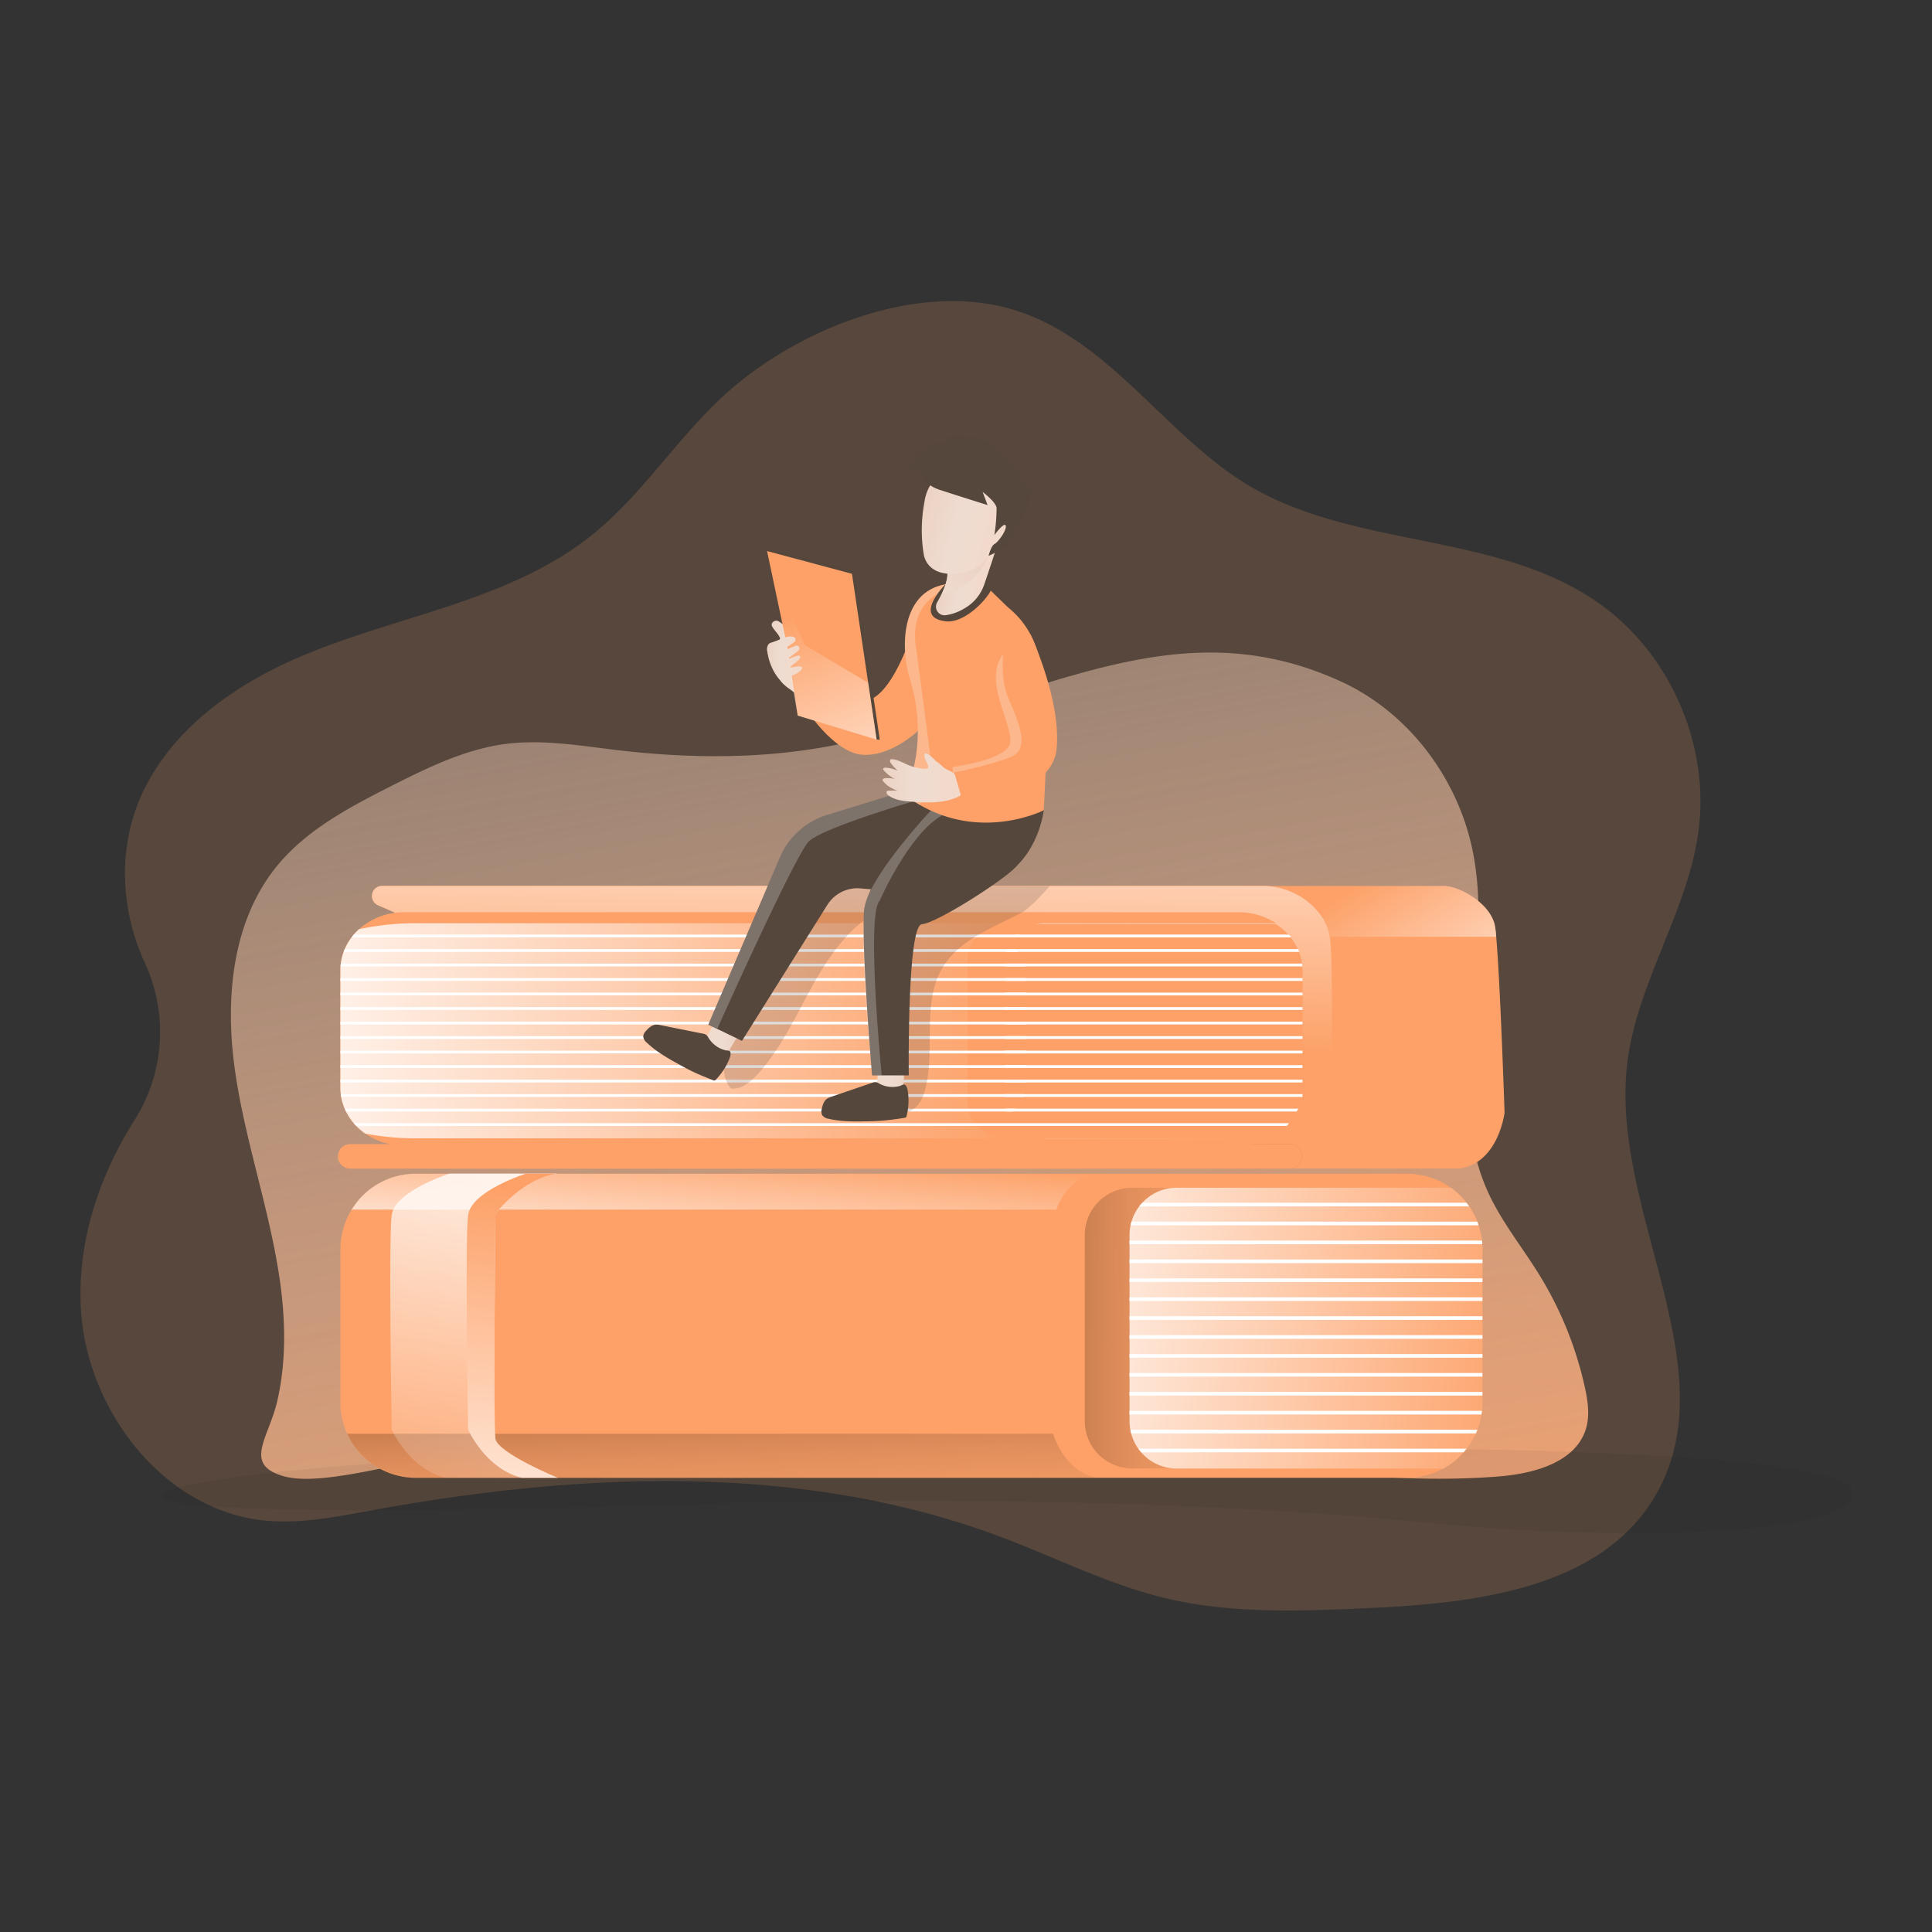 <svg id="SvgjsSvg1001" width="360" height="360" xmlns="http://www.w3.org/2000/svg" version="1.1" xmlns:xlink="http://www.w3.org/1999/xlink" xmlns:svgjs="http://svgjs.com/svgjs"><rect width="100%" height="100%" fill="#333333" stroke="none"/><defs id="SvgjsDefs1002"></defs><g id="SvgjsG1008" transform="matrix(0.917,0,0,0.917,14.994,13.038)"><svg xmlns="http://www.w3.org/2000/svg" xmlns:xlink="http://www.w3.org/1999/xlink" data-name="Layer 1" viewBox="0 0 808.6 597.63" width="360" height="360"><defs><linearGradient id="n" x1="557.44" x2="557.9" y1="298.87" y2="298.87" xlink:href="#d"></linearGradient><linearGradient id="f" x1="421.7" x2="259.72" y1="709.05" y2="-188.59" gradientUnits="userSpaceOnUse"><stop offset=".02" stop-color="#fda168" class="stopColor68e1fd svgShape"></stop><stop offset="1" stop-color="#ffffff" stop-opacity="0" class="stopColorfff svgShape"></stop></linearGradient><linearGradient id="g" x1="353.1" x2="354.87" y1="341.1" y2="180.86" xlink:href="#a"></linearGradient><linearGradient id="b" x1="413.67" x2="330.43" y1="210.5" y2="410.73" gradientUnits="userSpaceOnUse"><stop offset=".17" stop-color="#2e1200" class="stopColor00272e svgShape"></stop><stop offset="1" stop-color="#eb9b69" stop-opacity="0" class="stopColor69b9eb svgShape"></stop></linearGradient><linearGradient id="h" x1="291.54" x2="295.76" y1="452.05" y2="573.53" xlink:href="#b"></linearGradient><linearGradient id="i" x1="296.84" x2="291.53" y1="385.27" y2="451.67" xlink:href="#a"></linearGradient><linearGradient id="j" x1="374.49" x2="543.27" y1="466.81" y2="468.67" gradientUnits="userSpaceOnUse"><stop offset=".18" stop-color="#2e1200" class="stopColor00272e svgShape"></stop><stop offset="1" stop-color="#eb9b69" stop-opacity="0" class="stopColor69b9eb svgShape"></stop></linearGradient><linearGradient id="c" x1="664.15" x2="413.72" y1="477.06" y2="456.41" gradientUnits="userSpaceOnUse"><stop offset="0" stop-color="#fda168" class="stopColor68e1fd svgShape"></stop><stop offset="1" stop-color="#ffffff" class="stopColorfff svgShape"></stop></linearGradient><linearGradient id="k" x1="560.92" x2="421.25" y1="338.84" y2="327.33" xlink:href="#c"></linearGradient><linearGradient id="l" x1="428.28" x2="57.02" y1="333.07" y2="333.07" xlink:href="#a"></linearGradient><linearGradient id="d" x1="549.28" x2="551.89" y1="387.46" y2="387.46" gradientUnits="userSpaceOnUse"><stop offset="0" stop-color="#fda168" class="stopColor68e1fd svgShape"></stop><stop offset="1" stop-color="#eb9b69" class="stopColor69b9eb svgShape"></stop></linearGradient><linearGradient id="m" x1="553.11" x2="554.51" y1="291.29" y2="291.29" xlink:href="#d"></linearGradient><linearGradient id="a" x1="589.63" x2="651.74" y1="263.09" y2="357.74" gradientUnits="userSpaceOnUse"><stop offset="0" stop-color="#ffffff" stop-opacity="0" class="stopColorfff svgShape"></stop><stop offset=".99" stop-color="#ffffff" class="stopColorfff svgShape"></stop></linearGradient><linearGradient id="o" x1="166.75" x2="201.12" y1="566.16" y2="356.44" xlink:href="#a"></linearGradient><linearGradient id="p" x1="204.8" x2="189.36" y1="402.31" y2="593.6" gradientUnits="userSpaceOnUse"><stop offset=".02" stop-color="#fda168" class="stopColor68e1fd svgShape"></stop><stop offset="1" stop-color="#ffffff" class="stopColorfff svgShape"></stop></linearGradient><linearGradient id="e" x1="301.88" x2="278.8" y1="337.15" y2="335.24" gradientUnits="userSpaceOnUse"><stop offset="0" stop-color="#ecd3c4" class="stopColorecc4d7 svgShape"></stop><stop offset=".42" stop-color="#efdcd1" class="stopColorefd4d1 svgShape"></stop><stop offset="1" stop-color="#f2d9c9" class="stopColorf2eac9 svgShape"></stop></linearGradient><linearGradient id="q" x1="993.13" x2="970.39" y1="-655.81" y2="-657.68" gradientTransform="rotate(-26.85 2798.443 1136.516)" xlink:href="#e"></linearGradient><linearGradient id="r" x1="249.61" x2="269.25" y1="782.15" y2="782.15" gradientTransform="rotate(15 2804.344 1010.179)" xlink:href="#e"></linearGradient><linearGradient id="s" x1="262.51" x2="227.89" y1="767.91" y2="825.51" gradientTransform="rotate(15 2804.344 1010.179)" xlink:href="#e"></linearGradient><linearGradient id="t" x1="231.94" x2="273.53" y1="754.9" y2="754.9" gradientTransform="rotate(15 2804.344 1010.179)" xlink:href="#e"></linearGradient><linearGradient id="u" x1="367.48" x2="403.33" y1="217.66" y2="217.66" xlink:href="#e"></linearGradient><linearGradient id="v" x1="330.7" x2="338.81" y1="178.29" y2="178.29" gradientUnits="userSpaceOnUse"><stop offset="0" stop-color="#663618" class="stopColor183866 svgShape"></stop><stop offset="1" stop-color="#c15a1a" class="stopColor1a7fc1 svgShape"></stop></linearGradient><linearGradient id="w" x1="314.79" x2="338.64" y1="165.12" y2="165.12" xlink:href="#e"></linearGradient><linearGradient id="x" x1="327.09" x2="375.33" y1="142.14" y2="258.79" xlink:href="#a"></linearGradient><linearGradient id="y" x1="314.79" x2="330.75" y1="165.11" y2="165.11" xlink:href="#e"></linearGradient></defs><path fill="#fda168" d="M294.51,43.65c-21.25,19.69-37,45-59.58,63.11-38.18,30.68-90,36.78-134.9,56.31-29.7,12.92-57.86,33.39-71,63-10.65,23.93-9.27,52.29,1.76,76a75.1,75.1,0,0,1-4.58,71.59C9.86,399.56,0,429.15,1.59,459.54c2.46,46.74,37.95,92.85,84.56,97.15,16,1.48,32.08-1.77,47.92-4.67C229.74,534.52,331,530,422,564.29c24.94,9.4,48.95,21.65,74.88,27.83,30.29,7.22,61.87,5.85,93,4.44,48.58-2.2,105.26-9,130.07-50.84,34.39-58-20.39-130.41-12.6-197.37,4.31-37,27.64-69.54,32.56-106.43,5.34-40.1-13.67-82.49-47.17-105.17-46.52-31.49-110.85-23.85-158.88-53-38-23.07-64.12-68.15-108.92-80.42C381-8.69,326.49,14,294.51,43.65Z" opacity=".18" transform="translate(-1.42 -.05)" class="color68e1fd svgShape"></path><path style="isolation:isolate" fill="url(#f)" d="M92.34,446.46c-4.7-32.27-15.91-63.34-20.45-95.64S70.51,283,91.2,257.77c13.5-16.43,32.9-26.68,51.87-36.29,16.87-8.55,34.24-17.07,53-19.39,16.54-2,33.23.85,49.77,2.83,31.12,3.72,62.81,4.21,93.7-1.09C379.87,196.9,418,180.89,457.41,170c38.61-10.66,76.83-16.09,120,4,29.84,13.9,51.86,42.92,59,75,11.54,51.83-14.52,109.27,7.39,157.63,6.18,13.62,15.78,25.36,23.62,38.1A166,166,0,0,1,688,495.63c1.37,6.19,2.38,12.72.63,18.81-4.5,15.6-23.78,20.79-40,22.07-53.93,4.26-107.81-5.8-161.6-11.65-87.32-9.48-175.43-7.81-262.9-1.28q-32.12,2.4-64.18,5.6c-17.25,1.69-50,12-66.26,7.09-18.13-5.49-6.23-17.38-2.39-34.45C95.43,483.75,95,464.7,92.34,446.46Z" transform="translate(-1.42 -.05)"></path><path fill="#fda168" d="M385.41,137.23s-8.27,33.62-20.63,43c-12.76,9.68-26-8.92-26-8.92l-7.36,13.32s13.63,22,27.37,22.51,25.8-11.79,25.8-11.79Z" transform="translate(-1.42 -.05)" class="color68e1fd svgShape"></path><polygon fill="#56473d" points="313.37 114.09 315.24 113.26 353.36 122.95 364.81 200.15 363.38 200.15 313.37 114.09" class="color3f3d56 svgShape"></polygon><path fill="#050200" d="M134.47,530.7s-83.15,5.57-95.11,13.54,81.7,9.72,231.15,5.23,264.52,0,346,8.22,192,6.63,193.53-13.5-201.75-20.37-201.75-20.37Z" opacity=".05" transform="translate(-1.42 -.05)" class="color000405 svgShape"></path><path fill="#fda168" d="M651.4,370.46s-2.79,23.22-20.73,25.5H551.89L540.68,267h83c6.7,0,20.43,7.22,23.17,17.44a44.1,44.1,0,0,1,.73,5.73h0C649.38,310,651.4,370.46,651.4,370.46Z" transform="translate(-1.42 -.05)" class="color68e1fd svgShape"></path><path style="isolation:isolate" fill="url(#a)" d="M647.6,290.19h-76l-22.56-22.14L548,267H623.7c6.7,0,20.43,7.22,23.17,17.44A44.1,44.1,0,0,1,647.6,290.19Z" transform="translate(-1.42 -.05)"></path><path fill="#fda168" d="M144.64,279l-7.42-3.23a4.58,4.58,0,0,1,1.83-8.78H540.68a33,33,0,0,1,25.93,12.2,23.27,23.27,0,0,1,5,11c1.81,12.07.7,64.64.2,84.38-.27,10.72-8.17,19.95-18.81,21.28l-1.14.11h-389Z" transform="translate(-1.42 -.05)" class="color68e1fd svgShape"></path><path fill="#fda168" d="M144.64,279l-7.42-3.23a4.58,4.58,0,0,1,1.83-8.78H540.68a33,33,0,0,1,25.93,12.2,23.27,23.27,0,0,1,5,11c1.81,12.07.7,64.64.2,84.38-.27,10.72-8.17,19.95-18.81,21.28l-1.14.11h-389Z" transform="translate(-1.42 -.05)" class="color68e1fd svgShape"></path><path style="isolation:isolate" fill="url(#g)" d="M571.84,374.57c-.27,10.72-8.17,19.95-18.81,21.28l-1.14.11h-389L144.64,279l-7.42-3.23a4.58,4.58,0,0,1,1.83-8.78H540.68a33,33,0,0,1,25.93,12.2,23.27,23.27,0,0,1,5,11C573.45,302.26,572.34,354.83,571.84,374.57Z" transform="translate(-1.42 -.05)"></path><path fill="url(#b)" d="M124.5,396H553.3a5.6,5.6,0,0,0,5.6-5.59h0a5.6,5.6,0,0,0-5.6-5.6H124.5a5.6,5.6,0,0,0-5.6,5.6h0A5.6,5.6,0,0,0,124.5,396Z" opacity=".61" transform="translate(-1.42 -.05)"></path><path fill="#fda168" d="M124.5 396H553.3a5.6 5.6 0 005.6-5.59h0a5.6 5.6 0 00-5.6-5.6H124.5a5.6 5.6 0 00-5.6 5.6h0A5.6 5.6 0 00124.5 396zM641.29 432.74v69.95a34.41 34.41 0 01-34.41 34.42H154.48a34.36 34.36 0 01-34.41-34.42V432.74a34.18 34.18 0 015.1-18 31.74 31.74 0 012.42-3.44 34.34 34.34 0 0126.89-12.95h452.4a34.41 34.41 0 0134.41 34.43z" transform="translate(-1.42 -.05)" class="color68e1fd svgShape"></path><path fill="url(#h)" d="M465.12,537.11H154.48A34.41,34.41,0,0,1,123.17,517H445.36S450,534,465.12,537.11Z" opacity=".61" transform="translate(-1.42 -.05)"></path><path style="isolation:isolate" fill="url(#i)" d="M465.12,398.31c-14.28,2.36-18.27,16.39-18.27,16.39H125.17l2.42-3.44a34.34,34.34,0,0,1,26.89-12.95Z" transform="translate(-1.42 -.05)"></path><path fill="url(#j)" d="M641.29,432.74v69.95a34.38,34.38,0,0,1-17.79,30.14H481.41a21.6,21.6,0,0,1-21.61-21.6V426.36a21.6,21.6,0,0,1,21.61-21.61H626.92A34.4,34.4,0,0,1,641.29,432.74Z" opacity=".61" transform="translate(-1.42 -.05)"></path><path fill="url(#c)" d="M641.29,432.74v69.95a35.25,35.25,0,0,1-.21,3.86c-.06.56-.14,1.11-.23,1.66a33,33,0,0,1-1.9,7c-.21.57-.44,1.12-.7,1.67a34.17,34.17,0,0,1-4.2,7c-.44.56-.9,1.12-1.39,1.66a34.33,34.33,0,0,1-9.16,7.35H501.83a21.51,21.51,0,0,1-16.23-7.35,20.88,20.88,0,0,1-1.32-1.66,21.13,21.13,0,0,1-3.31-7c-.15-.54-.27-1.1-.37-1.67a20.59,20.59,0,0,1-.37-3.95V426.36a20.89,20.89,0,0,1,.48-4.5,13.41,13.41,0,0,1,.41-1.66,21.11,21.11,0,0,1,3.56-7,18.46,18.46,0,0,1,1.41-1.66,21.49,21.49,0,0,1,15.74-6.82H626.92a34.22,34.22,0,0,1,7.09,6.82c.42.54.83,1.09,1.22,1.66a33.44,33.44,0,0,1,3.7,7c.22.55.43,1.11.6,1.66a32.45,32.45,0,0,1,1.54,7c.07.55.12,1.11.15,1.67C641.27,431.23,641.29,432,641.29,432.74Z" transform="translate(-1.42 -.05)"></path><path fill="#ffffff" d="M635.23 413.23H484.68a18.46 18.46 0 011.41-1.66H634C634.43 412.11 634.84 412.66 635.23 413.23zM639.53 421.86H480.71a13.41 13.41 0 01.41-1.66H638.93C639.15 420.75 639.36 421.31 639.53 421.86zM641.22 430.5h-161v-1.67H641.07C641.14 429.38 641.19 429.94 641.22 430.5z" transform="translate(-1.42 -.05)" class="colorfff svgShape"></path><rect width="161.07" height="1.66" x="478.81" y="437.42" fill="#ffffff" class="colorfff svgShape"></rect><rect width="161.07" height="1.66" x="478.81" y="446.05" fill="#ffffff" class="colorfff svgShape"></rect><rect width="161.07" height="1.66" x="478.81" y="454.69" fill="#ffffff" class="colorfff svgShape"></rect><rect width="161.07" height="1.65" x="478.81" y="463.33" fill="#ffffff" class="colorfff svgShape"></rect><rect width="161.07" height="1.65" x="478.81" y="471.96" fill="#ffffff" class="colorfff svgShape"></rect><rect width="161.07" height="1.65" x="478.81" y="480.6" fill="#ffffff" class="colorfff svgShape"></rect><rect width="161.07" height="1.65" x="478.81" y="489.23" fill="#ffffff" class="colorfff svgShape"></rect><rect width="161.07" height="1.66" x="478.81" y="497.87" fill="#ffffff" class="colorfff svgShape"></rect><path fill="#ffffff" d="M641.08 506.55c-.06.56-.14 1.11-.23 1.66H480.23v-1.66zM639 515.18c-.21.57-.44 1.12-.7 1.67H481c-.15-.54-.27-1.1-.37-1.67zM634.05 523.82c-.44.56-.9 1.12-1.39 1.66H485.6a20.88 20.88 0 01-1.32-1.66z" transform="translate(-1.42 -.05)" class="colorfff svgShape"></path><path fill="#fda168" d="M441.68,382.18h102.5a31.11,31.11,0,0,1-14,3.28H149.06A30.62,30.62,0,0,1,131.4,380a27,27,0,0,1-4.07-3.45c-.4-.41-.79-.84-1.16-1.27a26.12,26.12,0,0,1-3.54-5.35c-.21-.42-.41-.85-.59-1.27a23.57,23.57,0,0,1-1.6-5.35c-.07-.42-.14-.84-.19-1.28a24,24,0,0,1-.18-2.95V305.42c0-.58,0-1.15.06-1.71s.07-.85.12-1.27a23.89,23.89,0,0,1,1.29-5.35c.16-.43.33-.85.51-1.28a25.11,25.11,0,0,1,3.12-5.34c.33-.43.67-.86,1-1.28a27.22,27.22,0,0,1,2.37-2.44A30.39,30.39,0,0,1,149.06,279H530.18A30.84,30.84,0,0,1,547.05,284H441.68a19.52,19.52,0,0,0-4.76.58,18.46,18.46,0,0,0-8.5,4.64,13,13,0,0,0-1.19,1.28,15.85,15.85,0,0,0-3,5.34,11.55,11.55,0,0,0-.35,1.28,14.54,14.54,0,0,0-.4,3.45v65.07a15.29,15.29,0,0,0,.31,3,10.72,10.72,0,0,0,.32,1.27,15.63,15.63,0,0,0,2.78,5.35,14.84,14.84,0,0,0,1.11,1.27,17.89,17.89,0,0,0,6.07,4.12A19.43,19.43,0,0,0,441.68,382.18Z" transform="translate(-1.42 -.05)" class="color68e1fd svgShape"></path><path fill="url(#k)" d="M559.16,305.81v53.37c0,.31,0,.62,0,.92s0,.62-.06.92-.05.61-.08.91-.08.56-.11.83-.07.43-.11.64a2,2,0,0,1-.06.32c-.05.29-.11.59-.18.88s-.09.38-.15.57-.09.37-.15.56-.11.4-.17.6l-.21.61c0,.17-.1.33-.16.49s-.16.43-.25.64l-.27.65a2.21,2.21,0,0,1-.16.35,4.31,4.31,0,0,1-.22.49c-.06.14-.14.28-.21.42s-.21.43-.33.63-.34.65-.53,1l-.31.5c-.28.46-.57.9-.88,1.33-.16.23-.32.44-.48.65-.32.43-.66.84-1,1.25s-.76.86-1.17,1.27a27.82,27.82,0,0,1-2.61,2.35.2.2,0,0,1-.07.06c-.3.24-.6.46-.91.69l-1,.69-1,.64c-.32.2-.64.38-1,.57l-1.15.61H441.68a19.6,19.6,0,0,1-7.61-1.51,18,18,0,0,1-6.07-4.1,14.84,14.84,0,0,1-1.11-1.27,15.41,15.41,0,0,1-2.78-5.32,10.56,10.56,0,0,1-.32-1.26,15.17,15.17,0,0,1-.31-3V300.94a14.44,14.44,0,0,1,.4-3.43,11.38,11.38,0,0,1,.35-1.27,15.72,15.72,0,0,1,3-5.31,13,13,0,0,1,1.19-1.28,18.61,18.61,0,0,1,8.5-4.62,20,20,0,0,1,4.76-.57H547.05c.46.3.92.61,1.36.94l.51.38a24.33,24.33,0,0,1,2,1.66l.55.52.4.4.54.56.54.6.11.13.08.1c.32.38.64.78.94,1.18.16.2.31.41.46.61a.28.28,0,0,0,.06.08q.4.58.78,1.17l.43.7c.26.44.51.9.74,1.35.11.24.23.46.34.69s.22.48.31.71.19.42.27.64.17.42.24.63.15.42.22.63a20,20,0,0,1,.73,2.65,2.41,2.41,0,0,1,.07.35c0,.21.08.42.12.63s.11.71.16,1.06.1.84.12,1.27c0,.22,0,.45,0,.68S559.16,305.46,559.16,305.81Z" transform="translate(-1.42 -.05)"></path><path fill="#fda168" d="M434.07,380.66q-3.39.82-7,1.52H155.34A124.59,124.59,0,0,1,131.4,380a27,27,0,0,1-4.07-3.45c-.4-.41-.79-.84-1.16-1.27a26.12,26.12,0,0,1-3.54-5.35c-.21-.42-.41-.85-.59-1.27a23.57,23.57,0,0,1-1.6-5.35c-.07-.42-.14-.84-.19-1.28a24,24,0,0,1-.18-2.95V305.42c0-.58,0-1.15.06-1.71s.07-.85.12-1.27a23.89,23.89,0,0,1,1.29-5.35c.16-.43.33-.85.51-1.28a25.11,25.11,0,0,1,3.12-5.34c.33-.43.67-.86,1-1.28a27.22,27.22,0,0,1,2.37-2.44A122.35,122.35,0,0,1,155.34,284H434.68l2.24.58a18.46,18.46,0,0,0-8.5,4.64,13,13,0,0,0-1.19,1.28,15.85,15.85,0,0,0-3,5.34,11.55,11.55,0,0,0-.35,1.28,14.54,14.54,0,0,0-.4,3.45v65.07a15.29,15.29,0,0,0,.31,3,10.72,10.72,0,0,0,.32,1.27,15.63,15.63,0,0,0,2.78,5.35,14.84,14.84,0,0,0,1.11,1.27A17.89,17.89,0,0,0,434.07,380.66Z" transform="translate(-1.42 -.05)" class="color68e1fd svgShape"></path><path style="isolation:isolate" fill="url(#l)" d="M434.07,380.66q-3.39.82-7,1.52H155.34A124.59,124.59,0,0,1,131.4,380a27,27,0,0,1-4.07-3.45c-.4-.41-.79-.84-1.16-1.27a26.12,26.12,0,0,1-3.54-5.35c-.21-.42-.41-.85-.59-1.27a23.57,23.57,0,0,1-1.6-5.35c-.07-.42-.14-.84-.19-1.28a24,24,0,0,1-.18-2.95V305.42c0-.58,0-1.15.06-1.71s.07-.85.12-1.27a23.89,23.89,0,0,1,1.29-5.35c.16-.43.33-.85.51-1.28a25.11,25.11,0,0,1,3.12-5.34c.33-.43.67-.86,1-1.28a27.22,27.22,0,0,1,2.37-2.44A122.35,122.35,0,0,1,155.34,284H434.68l2.24.58a18.46,18.46,0,0,0-8.5,4.64,13,13,0,0,0-1.19,1.28,15.85,15.85,0,0,0-3,5.34,11.55,11.55,0,0,0-.35,1.28,14.54,14.54,0,0,0-.4,3.45v65.07a15.29,15.29,0,0,0,.31,3,10.72,10.72,0,0,0,.32,1.27,15.63,15.63,0,0,0,2.78,5.35,14.84,14.84,0,0,0,1.11,1.27A17.89,17.89,0,0,0,434.07,380.66Z" transform="translate(-1.42 -.05)"></path><path fill="url(#d)" d="M551.89,386.16a24.64,24.64,0,0,1-2.61,2.6A27.85,27.85,0,0,0,551.89,386.16Z" transform="translate(-1.42 -.05)"></path><path fill="url(#m)" d="M554.51,292.28c-.15-.23-.3-.46-.46-.68-.3-.44-.62-.88-.94-1.3C553.61,290.94,554.08,291.6,554.51,292.28Z" transform="translate(-1.42 -.05)"></path><path fill="url(#n)" d="M557.68,298.87c.08.23.15.46.22.69-.13-.47-.29-.93-.46-1.39C557.53,298.4,557.61,298.63,557.68,298.87Z" transform="translate(-1.42 -.05)"></path><path fill="#fda168" d="M559.16,305.81v53.37c0,.51,0,1,0,1.52s-.05.77-.1,1.16A23.21,23.21,0,0,1,558,366.7c-.12.39-.25.77-.4,1.14a27.23,27.23,0,0,1-13.37,14.34H424.47c-9.24,0-16.87-6.24-18-14.32a7.35,7.35,0,0,1-.12-1.16,8.37,8.37,0,0,1-.05-1V300.94c0-9.11,8.14-16.48,18.2-16.48H547.05C554.39,289.22,559.16,297,559.16,305.81Z" transform="translate(-1.42 -.05)" class="color68e1fd svgShape"></path><path fill="#ffffff" d="M554.05 290.47H427.23a13 13 0 011.19-1.28H553C553.38 289.61 553.72 290 554.05 290.47zM557.68 297.09H423.88a11 11 0 01.35-1.28H557.18C557.36 296.23 557.53 296.66 557.68 297.09zM559.11 303.71H423.48v-1.28H559C559 302.85 559.08 303.28 559.11 303.71z" transform="translate(-1.42 -.05)" class="colorfff svgShape"></path><rect width="135.69" height="1.28" x="422.06" y="309" fill="#ffffff" class="colorfff svgShape"></rect><rect width="135.69" height="1.28" x="422.06" y="315.62" fill="#ffffff" class="colorfff svgShape"></rect><rect width="135.69" height="1.28" x="422.06" y="322.24" fill="#ffffff" class="colorfff svgShape"></rect><rect width="135.69" height="1.27" x="422.06" y="328.87" fill="#ffffff" class="colorfff svgShape"></rect><rect width="135.69" height="1.27" x="422.06" y="335.49" fill="#ffffff" class="colorfff svgShape"></rect><rect width="135.69" height="1.27" x="422.06" y="342.11" fill="#ffffff" class="colorfff svgShape"></rect><rect width="135.69" height="1.27" x="422.06" y="348.73" fill="#ffffff" class="colorfff svgShape"></rect><rect width="135.69" height="1.28" x="422.06" y="355.35" fill="#ffffff" class="colorfff svgShape"></rect><path fill="#ffffff" d="M559.18 362a11.83 11.83 0 000 1.28H423.48V362zM557.19 368.64c0 .43-.55.85-.59 1.28H424.11a10.41 10.41 0 01-.32-1.28zM432.1 290.47H125.17c.33-.43.67-.86 1-1.28H429.66C430.5 289.61 431.31 290 432.1 290.47zM429.34 297.09H121.54c.16-.43.33-.85.51-1.28H428.13A15.81 15.81 0 01429.34 297.09zM432.74 303.71H120.13c0-.43.07-.85.12-1.27H432.44A11.15 11.15 0 01432.74 303.71z" transform="translate(-1.42 -.05)" class="colorfff svgShape"></path><rect width="312.82" height="1.27" x="118.64" y="309" fill="#ffffff" class="colorfff svgShape"></rect><rect width="312.82" height="1.27" x="118.64" y="315.62" fill="#ffffff" class="colorfff svgShape"></rect><rect width="312.82" height="1.28" x="118.64" y="322.24" fill="#ffffff" class="colorfff svgShape"></rect><rect width="312.82" height="1.27" x="118.64" y="328.87" fill="#ffffff" class="colorfff svgShape"></rect><rect width="312.82" height="1.26" x="118.64" y="335.5" fill="#ffffff" class="colorfff svgShape"></rect><rect width="312.82" height="1.26" x="118.64" y="342.11" fill="#ffffff" class="colorfff svgShape"></rect><rect width="312.82" height="1.27" x="118.64" y="348.73" fill="#ffffff" class="colorfff svgShape"></rect><rect width="312.82" height="1.28" x="118.64" y="355.35" fill="#ffffff" class="colorfff svgShape"></rect><path fill="#ffffff" d="M432.46 362a12.31 12.31 0 01-.47 1.28H120.44c-.07-.42-.14-.84-.19-1.28zM428.17 368.65a17.74 17.74 0 01-1.41 1.27H122.63c-.21-.42-.41-.85-.59-1.27z" transform="translate(-1.42 -.05)" class="colorfff svgShape"></path><path fill="#56473d" d="M443.79,267c-4.51,5.42-10.34,10.87-12.65,12.08C418,286,402.78,291.35,395.07,304c-9.76,16-3.45,36.93-7.93,55.15-.82,3.32-2.09,6.71-4.66,9s-6.7,3.07-9.43,1c-2.4-1.81-3-5.09-3.45-8.06a315.38,315.38,0,0,1-.44-84.55c-15,6.7-25.15,20.84-33.16,35.14s-14.73,29.63-25.89,41.64c-3.17,3.4-7.34,6.73-11.94,6.07-5.53-7-2.63-17.23.51-25.61,6.29-16.83,12.6-33.7,20.7-49.75,2.62-5.2,5.53-10.42,9.93-14.24a25.61,25.61,0,0,1,3.88-2.77Z" opacity=".2" transform="translate(-1.42 -.05)" class="color3f3d56 svgShape"></path><path fill="#ffffff" d="M553.06,375.27c-.34.45-.72.8-1.1,1.27H127.33c-.4-.41-.79-.84-1.16-1.27Z" transform="translate(-1.42 -.05)" class="colorfff svgShape"></path><path style="isolation:isolate" fill="url(#o)" d="M219.2,537.11H167.89c-16.45-4.14-24.42-21.93-24.42-21.93s-1.49-87,0-98,26.41-18.9,26.41-18.9H219.2c-16.45,2.36-28.4,18.4-28.4,18.4s-1,96.15,0,102.62S219.2,537.11,219.2,537.11Z" transform="translate(-1.42 -.05)"></path><path style="isolation:isolate" fill="url(#p)" d="M219.2,537.11H202.75c-16.43-4.14-24.4-21.93-24.4-21.93s-1.5-87,0-98,26.4-18.9,26.4-18.9H219.2c-16.45,2.36-28.4,18.4-28.4,18.4s-1,96.15,0,102.62S219.2,537.11,219.2,537.11Z" transform="translate(-1.42 -.05)"></path><polygon fill="url(#e)" points="289.24 329.8 284.46 338.1 295.56 342.93 300.15 335.03 289.24 329.8"></polygon><polygon fill="url(#q)" points="363.87 352.09 363.35 361.34 375.45 360.64 375.96 352.09 363.87 352.09"></polygon><path fill="#56473d" d="M288.06 336.31a4.36 4.36 0 00-1-1.33 3.78 3.78 0 00-1.64-.6l-19.21-3.86a8 8 0 00-2.12-.23c-1.84.12-3.35 1.47-4.56 2.86a4.13 4.13 0 00-1.26 2.48 4.34 4.34 0 001.76 3 49.28 49.28 0 004.25 3.52 88.34 88.34 0 008.87 5.47c2.06 1.16 4.12 2.32 6.23 3.38 3.47 1.74 7.07 3.2 10.69 4.62a1.06 1.06 0 001.47-.35 29.27 29.27 0 006.08-9.46c.35-.87 1-2.78 0-3.5-.35-.25-1.34-.21-1.78-.31a12.68 12.68 0 01-1.92-.63A12.55 12.55 0 01288.06 336.31zM366 357.19a4.48 4.48 0 00-1.53-.65 3.82 3.82 0 00-1.72.3l-18.54 6.33a8.1 8.1 0 00-1.95.86c-1.53 1-2.16 3-2.51 4.77a4.1 4.1 0 00.17 2.77 4.28 4.28 0 003 1.69 47.46 47.46 0 005.44.9 86.07 86.07 0 0010.41.27c2.37 0 4.73-.06 7.09-.21 3.88-.24 7.73-.79 11.56-1.38a1.06 1.06 0 001.1-1 29.55 29.55 0 00.51-11.24c-.14-.93-.57-2.89-1.78-3-.43-.05-1.26.49-1.69.62a11.26 11.26 0 01-2 .42A12.43 12.43 0 01366 357.19z" transform="translate(-1.42 -.05)" class="color3f3d56 svgShape"></path><path fill="#fda168" d="M226.82,90" opacity=".18" transform="translate(-1.42 -.05)" class="color68e1fd svgShape"></path><path fill="#56473d" d="M441.06,232.45s-3.14,29.39-30.23,34.57c-18.34,3.51-40.77,2.26-53.33,1.09a16.17,16.17,0,0,0-15.16,7.47l-39,62.12-11.3-5.46-.09,0-4-1.92,32.48-75.78a34.31,34.31,0,0,1,21.62-19.88l37.31-11.55,8.72-2.7S423,216.89,441.06,232.45Z" transform="translate(-1.42 -.05)" class="color3f3d56 svgShape"></path><path fill="#ffffff" d="M379.39,223.07l2.45,5.19s-43,12.6-48.28,18.73c-7.05,8.2-41.51,85.25-41.51,85.25l-.09,0-4-1.92,32.48-75.78a34.31,34.31,0,0,1,21.62-19.88Z" opacity=".24" transform="translate(-1.42 -.05)" class="colorfff svgShape"></path><path fill="#56473d" d="M394.66,227.35S360.12,261,359,279s3.71,74.44,3.71,74.44h16.76s-.83-68.52,6-69,37.79-20.38,42.76-26.09,12.9-25.92,12.9-25.92Z" transform="translate(-1.42 -.05)" class="color3f3d56 svgShape"></path><path fill="#fda168" d="M441.06,232.45s-27.69,14.13-56.44-2.4a64.54,64.54,0,0,1-7.21-4.81s12.12-21.65,2.47-53.1c-4.13-13.45-4.22-39.13,16.23-42.79l.1,0c20.34-3.61,19.19,1.41,19.19,1.41l9.2,8.94C442.29,154.09,444.23,176.06,441.06,232.45Z" transform="translate(-1.42 -.05)" class="color68e1fd svgShape"></path><path fill="#ffffff" d="M396.21,129.33a11.72,11.72,0,0,1-3.83,4.63s-12.16,5.39-9.73,23.22,6.88,52.12,6.88,52.12l-4.91,20.75a64.54,64.54,0,0,1-7.21-4.81s12.12-21.65,2.47-53.1c-4.13-13.45-4.22-39.13,16.23-42.79Z" opacity=".24" transform="translate(-1.42 -.05)" class="colorfff svgShape"></path><path fill="#56473d" d="M414.5,128.19a12.73,12.73,0,0,1-18.37,1.2s-15,15,.16,16.81c8,1,17.85-8.68,20.7-14.15Z" transform="translate(-1.42 -.05)" class="color3f3d56 svgShape"></path><path fill="url(#r)" d="M419,114.14c-.06.2-2.88,8.83-5,15a20,20,0,0,1-9.34,11.29,22.29,22.29,0,0,1-8.5,3,3.92,3.92,0,0,1-3.73-5.9c.7-1.23,1.46-2.65,2.16-4.16,1.46-3.14,2.68-6.63,2.48-9.39,0-.1,0-.21,0-.3-.18-1.44.76-2.71,2.34-3.82,2.23-1.55,5.74-2.77,9.17-3.69A95.14,95.14,0,0,1,419,114.14Z" transform="translate(-1.42 -.05)"></path><path fill="url(#s)" d="M396.77,133.25a8.26,8.26,0,0,1-2.09.15c1.46-3.14,2.68-6.63,2.48-9.39l2.32-4.12,1.73-3.06,7.44-.63,7.52-.63C411.21,127.3,402.88,132.16,396.77,133.25Z" transform="translate(-1.42 -.05)"></path><path fill="url(#t)" d="M410.74,74.68a20.16,20.16,0,0,0-24.13,17.15,68.27,68.27,0,0,0-.19,24.48c3.43,12.55,21.86,8,25.6,4.19s18.77-21.37,16.31-28.2C426.76,87.66,421.26,77.06,410.74,74.68Z" transform="translate(-1.42 -.05)"></path><path fill="#56473d" d="M395.89,62.44,398.73,65a12.84,12.84,0,0,0-11.5,2.17,16.81,16.81,0,0,0-7.84,10.07l6.31-1.13s-2.3,6.79,8.16,10.18,21.56,6.86,21.56,6.86l-2.24-6s5.87,4.42,6.36,7.18a83.14,83.14,0,0,1-1,12.5s4.48-6.1,5.16-4.32-3.22,7.35-5,8.34-2.62,5.1-2.84,5.4,8-3.44,8.81-5.28,12.72-19.35,9.47-24.59l2.69.51a13.14,13.14,0,0,0-4.66-3.42S421,56,395.89,62.44Z" transform="translate(-1.42 -.05)" class="color3f3d56 svgShape"></path><path fill="url(#u)" d="M391.93,210.1c-1.51-1.51-3-3.31-5.11-3.67-.74,1.76.77,3.57,1.41,5.36a1.47,1.47,0,0,1,0,1.28c-.3.48-1,.51-1.55.47a24.41,24.41,0,0,1-7.75-1.86c-2.28-1-4.47-2.29-6.94-2.54a1.23,1.23,0,0,0-.78.1c-.6.38-.25,1.3.18,1.86a21.66,21.66,0,0,0,3.11,3.31A17.3,17.3,0,0,0,369,213c-.53,0-1.25.11-1.24.64a1,1,0,0,0,.3.57,17,17,0,0,0,5,3.92,16.92,16.92,0,0,0-4.2-.35c-.61,0-1.42.32-1.33.92a1.11,1.11,0,0,0,.28.52,12.72,12.72,0,0,0,6.54,4.19l-4,.09a1.5,1.5,0,0,0-.73.15c-.72.46-.09,1.59.61,2.08,3.08,2.15,7,2.53,10.77,2.8,7.21.52,14.8.8,21.3-2.38.47-.24,1-.56,1.09-1.08a1.84,1.84,0,0,0-.12-.8c-.79-2.63-1.19-7.4-3.58-9-1.16-.77-2.59-1.21-3.78-2S393.29,210.78,391.93,210.1Z" transform="translate(-1.42 -.05)"></path><path fill="#fda168" d="M446.93,204.52c-2.26,22.21-42.56,24.93-42.56,24.93l-4.15-14.27-.73-2.51s21.56-2.72,25.68-9.47-12.84-29.38-2.59-42,12.58-8.74,12.58-8.74S449.17,182.31,446.93,204.52Z" transform="translate(-1.42 -.05)" class="color68e1fd svgShape"></path><path fill="url(#v)" d="M338.81,171.32s0,.83-.17,2.08c-.34,3.11-1.31,8.8-3.89,10.87-3.63,2.91-4.13-1.33-4.05-3a17.93,17.93,0,0,1,.45-2.72c.84-3.62,5.29-6.1,7-6.92Z" transform="translate(-1.42 -.05)"></path><path fill="url(#w)" d="M338.64,173.4c-.34,3.11-1.31,8.8-3.89,10.87-1.12-.81-2.56-1.89-4.05-3-2-1.5-4.13-3.08-5.64-4.18a19.06,19.06,0,0,1-3.64-3.18,18.66,18.66,0,0,1-2.32-4L316,163.17c-1-2.21-2-5.13-.22-6.84.45-.44,4.55-1.24,4.82-1.82.75-1.66-4-5.17-3.7-7a2.23,2.23,0,0,1,2.37-1.58c1,.05,3.84,2.66,4.73,3.19,1.76,1,.28,2.42,2,3.46a22.78,22.78,0,0,1,6,4.46c1.94,2.27,2.92,5.18,3.85,8,.68,2.07,1.59,4.31,2.29,6.54C338.33,172.22,338.5,172.81,338.64,173.4Z" transform="translate(-1.42 -.05)"></path><polygon fill="#fda168" points="322.51 157.41 315.84 125.78 313.37 114.09 352.13 124.48 363.38 200.15 327.36 189.17 322.51 157.41" class="color68e1fd svgShape"></polygon><polygon style="isolation:isolate" fill="url(#x)" points="330.58 157.03 315.24 122.95 327.36 189.17 363.38 200.15 359.52 174.2 330.58 157.03"></polygon><path fill="url(#y)" d="M326.14,171.1c1.22-.61,3.72-1.72,4.35-2.93.15-.29.37-.67.18-.93-.87-1.2-4.45.33-5.47,0,.7-1.15,6.94-4.64,4-5.43-.63-.17-4.54,1.81-5.17,1.63.49-.4,4.51-3.26,5.2-4a1.31,1.31,0,0,0-1.47-2.09,61.21,61.21,0,0,1-6.54,2.56c.43-.71,6.24-4,6.47-4.84a1.55,1.55,0,0,0,.06-.95,1.41,1.41,0,0,0-.85-.75c-1.62-.63-3.44,0-5.06.65L318,155.54c-1.23.48-2.59,1.1-3,2.34a4.19,4.19,0,0,0-.09,1.93,25.2,25.2,0,0,0,4.21,11.24c1.14,1.66,4.74,5.67,6.81,6.06C327.77,177.46,324.43,172,326.14,171.1Z" transform="translate(-1.42 -.05)"></path><path fill="#ffffff" d="M366.24 273.61s13.22-30.29 28.5-38.91l-5.21-2.11s-26.83 28.53-30 43.21 3.19 77.67 3.19 77.67h4.4S359.85 279.79 366.24 273.61zM426.34 208c-8.51 3.5-23 6.55-26.12 7.19l-.6.12-.13-2.63s21.56-2.72 25.68-9.47-12.84-29.38-2.59-42c0 0-1.3 11.16 2.07 19.41S435.9 204.06 426.34 208z" opacity=".24" transform="translate(-1.42 -.05)" class="colorfff svgShape"></path></svg></g></svg>